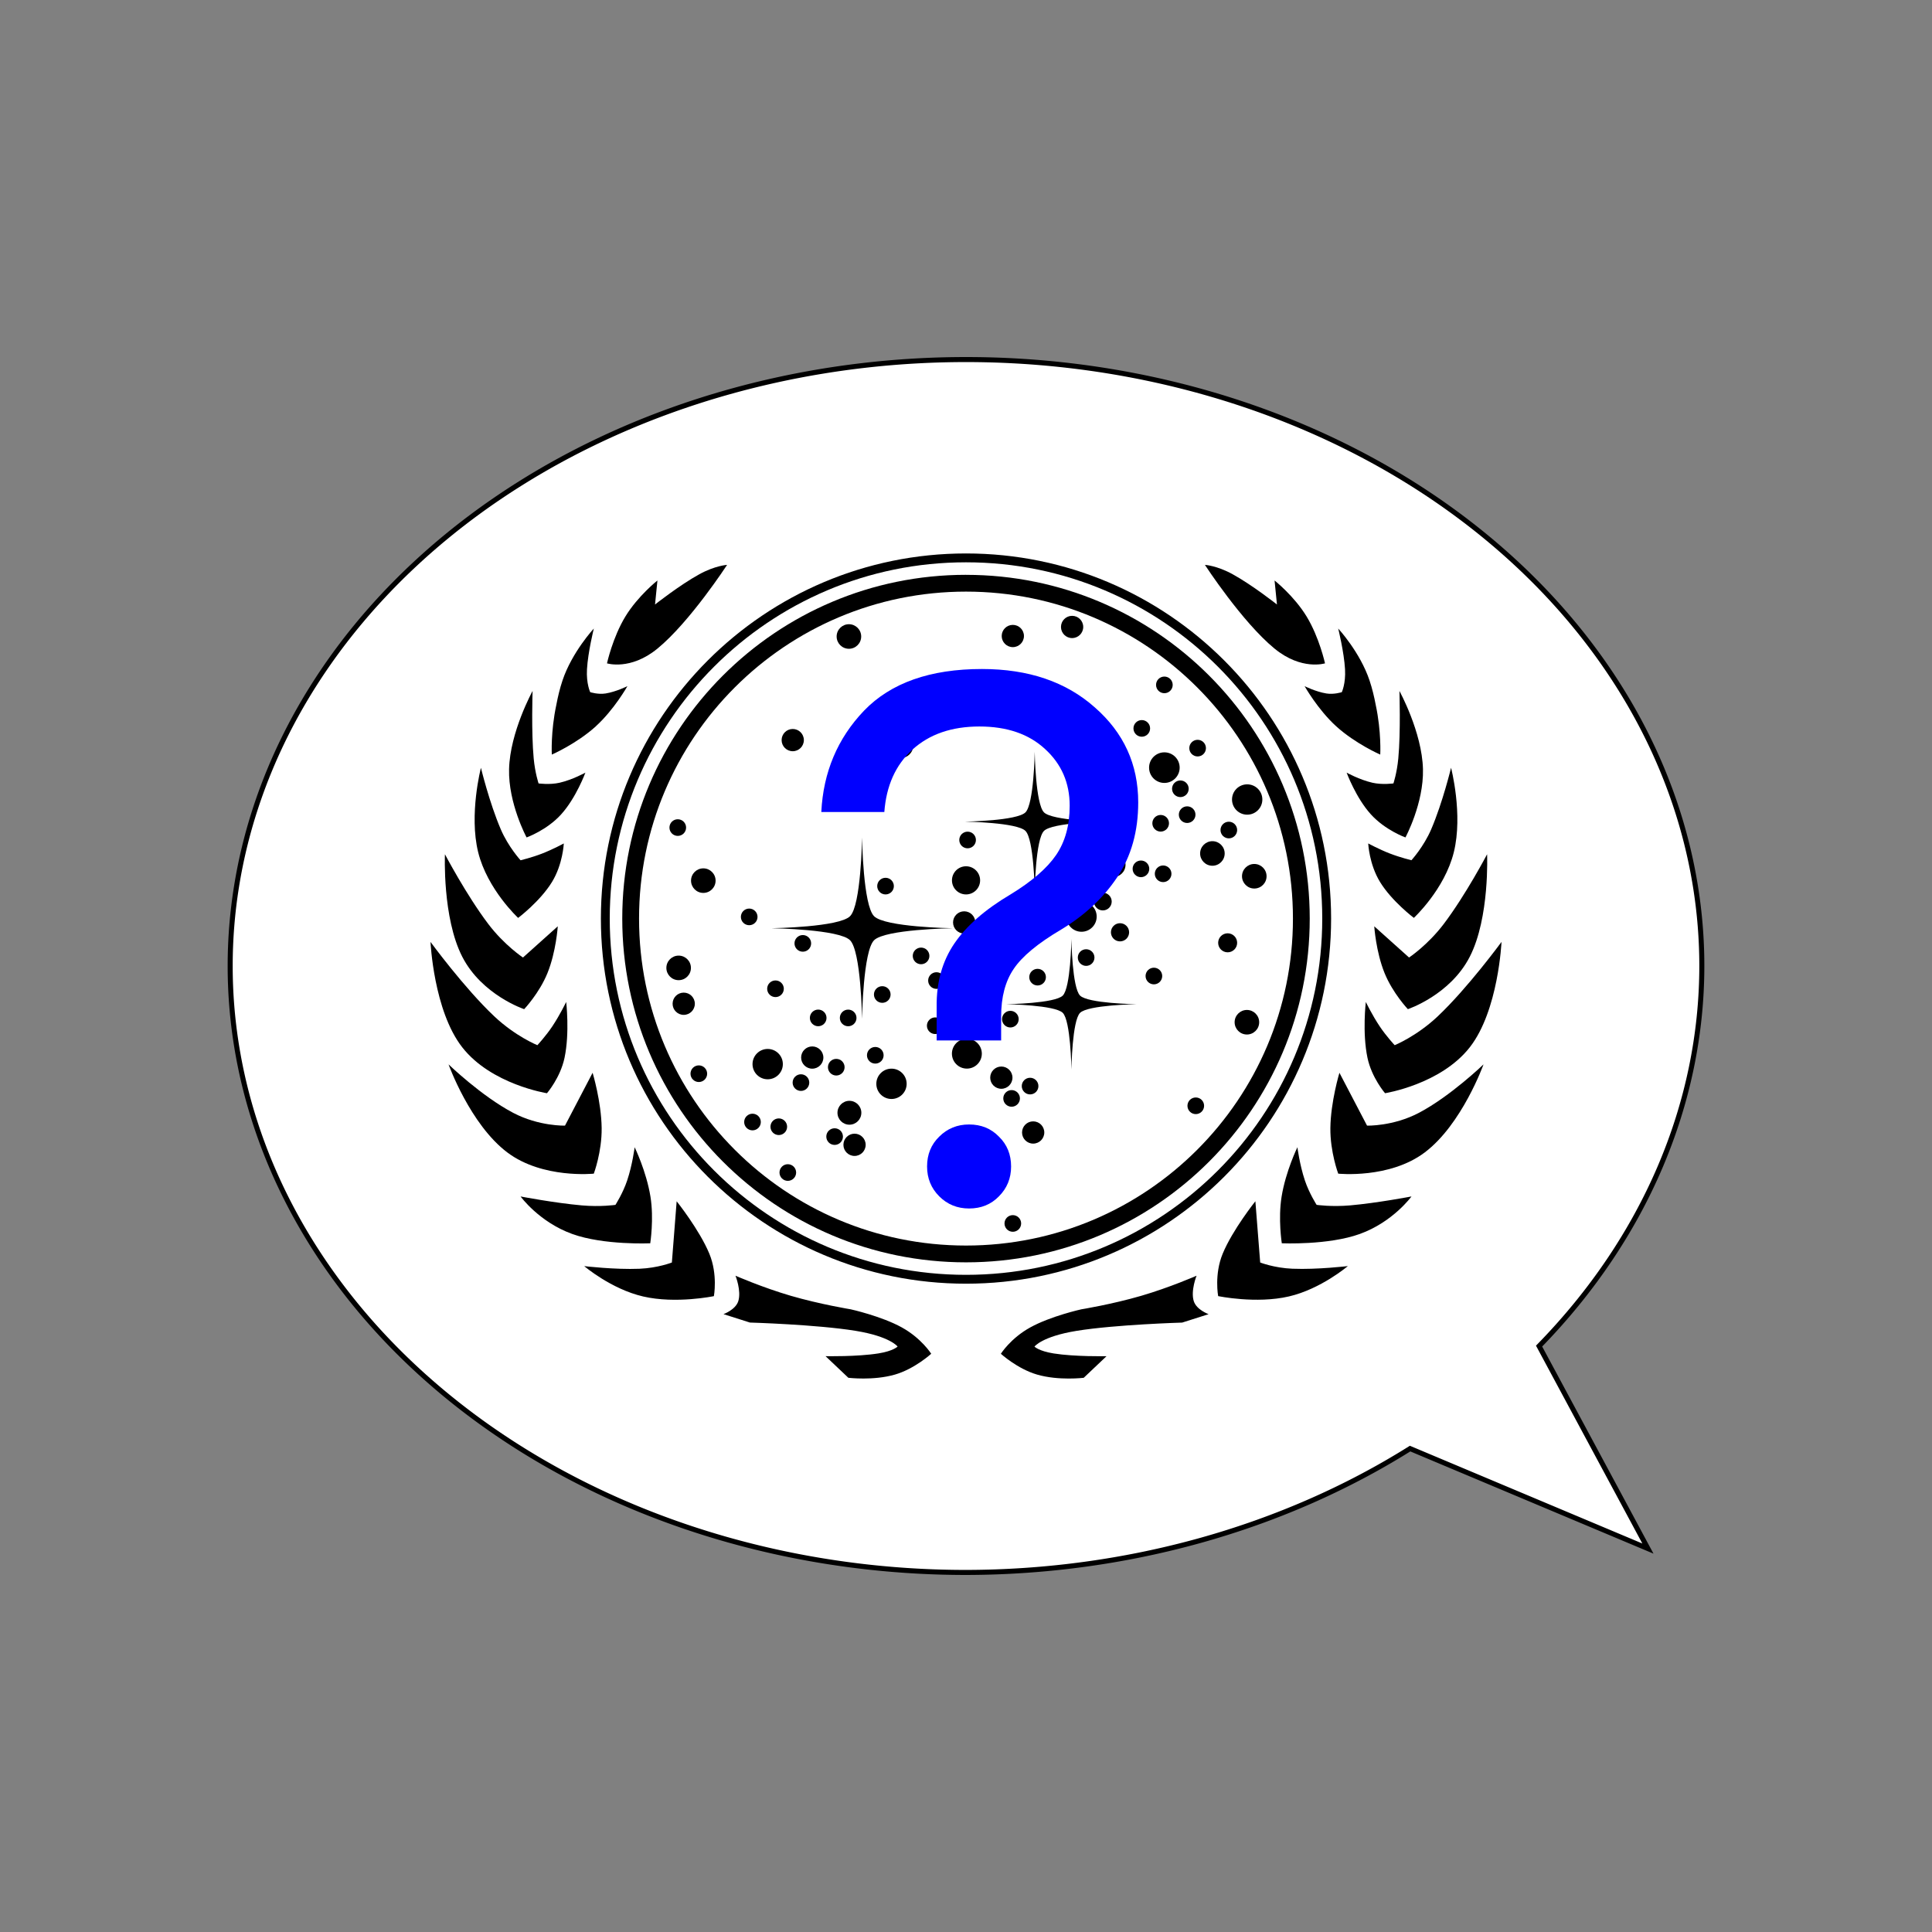 <?xml version="1.0" encoding="UTF-8" standalone="no"?>
<!-- Created with Inkscape (http://www.inkscape.org/) -->

<svg
   xmlns:dc="http://purl.org/dc/elements/1.1/"
   xmlns:cc="http://creativecommons.org/ns#"
   xmlns:rdf="http://www.w3.org/1999/02/22-rdf-syntax-ns#"
   xmlns:svg="http://www.w3.org/2000/svg"
   xmlns="http://www.w3.org/2000/svg"
   xmlns:sodipodi="http://sodipodi.sourceforge.net/DTD/sodipodi-0.dtd"
   xmlns:inkscape="http://www.inkscape.org/namespaces/inkscape"
   width="1024"
   height="1024"
   viewBox="0 0 270.933 270.933"
   version="1.1"
   id="svg8"
   inkscape:version="0.92.2 5c3e80d, 2017-08-06"
   sodipodi:docname="federation.svg"
   inkscape:export-filename="/Users/danix/src/HIja'/img/federation.png"
   inkscape:export-xdpi="96"
   inkscape:export-ydpi="96">
  <rect x="0" y="0" width="270.933" height="270.933" fill="#808080" stroke="none"/>
  <defs
     id="defs2">
    <clipPath
       id="Clip0">
      <path
         id="path1096"
         transform="translate(0, 0)"
         d="M0 0 L344 0 L344 185.547 L0 185.547 L0 0 Z" />
    </clipPath>
    <clipPath
       id="Clip1">
      <path
         id="path1099"
         transform="translate(103.862, 26.313)"
         d="M0 0 L141.915 0 L141.915 109.635 L0 109.635 L0 0 Z" />
    </clipPath>
    <clipPath
       id="Clip2">
      <path
         id="path1102"
         transform="translate(29.796, 152.123)"
         d="M0 0 L279.013 0 L279.013 13.17 L0 13.17 L0 0 Z" />
    </clipPath>
  </defs>
  <sodipodi:namedview
     id="base"
     pagecolor="#ffffff"
     bordercolor="#666666"
     borderopacity="1.0"
     inkscape:pageopacity="0.0"
     inkscape:pageshadow="2"
     inkscape:zoom="0.41602606"
     inkscape:cx="238.76822"
     inkscape:cy="484.57479"
     inkscape:document-units="mm"
     inkscape:current-layer="layer1"
     showgrid="false"
     units="px"
     inkscape:window-width="1366"
     inkscape:window-height="658"
     inkscape:window-x="18"
     inkscape:window-y="0"
     inkscape:window-maximized="0" />
  <g
     inkscape:label="Layer 1"
     inkscape:groupmode="layer"
     id="layer1"
     transform="translate(0,-26.067)">
    <path
       style="opacity:1;fill:#ffffff;stroke:#000000;stroke-width:0.706;stroke-miterlimit:4;stroke-dasharray:none"
       d="m 135.467,76.489 a 103.188,85.045 0 0 1 103.188,85.044 103.188,85.045 0 0 1 -22.823,53.302 L 231.094,243.23 197.744,229.209 A 103.188,85.045 0 0 1 135.467,246.578 103.188,85.045 0 0 1 32.279,161.533 103.188,85.045 0 0 1 135.467,76.489 Z"
       id="path3701"
       inkscape:connector-curvature="0" />
    <g
       aria-label=""
       style="font-style:normal;font-variant:normal;font-weight:normal;font-stretch:normal;font-size:10.583px;line-height:1.25;font-family:pIqaD;-inkscape-font-specification:pIqaD;letter-spacing:0px;word-spacing:0px;opacity:0.88;fill:#000000;fill-opacity:1;stroke:none;stroke-width:0.265"
       id="text4516" />
    <g
       id="g1850"
       transform="matrix(3,0,0,3,252.904,58.875)">
      <path
         id="path1109"
         d="m -39.146,15.934 c -8.874,0 -16.068,7.194 -16.068,16.069 0,8.875 7.194,16.069 16.068,16.069 8.874,0 16.068,-7.194 16.068,-16.069 -1.77e-4,-8.874 -7.194,-16.068 -16.068,-16.068 z m 0,31.353 c -8.441,0 -15.283,-6.843 -15.283,-15.284 0,-8.441 6.843,-15.284 15.283,-15.284 8.441,0 15.283,6.843 15.283,15.284 0,8.441 -6.843,15.284 -15.283,15.284 z"
         style="fill:#000000;fill-rule:nonzero;stroke:none;stroke-width:0.353"
         inkscape:connector-curvature="0" />
      <path
         id="path1111"
         d="m -39.146,48.863 c -9.311,0 -16.86,-7.549 -16.86,-16.861 0,-9.312 7.549,-16.86 16.86,-16.86 9.312,0 16.86,7.549 16.86,16.86 0,9.312 -7.548,16.861 -16.86,16.861 z"
         style="fill:none;stroke:#000000;stroke-width:0.414;stroke-linecap:butt;stroke-linejoin:miter;stroke-dasharray:none"
         inkscape:connector-curvature="0" />
      <path
         id="path1113"
         d="m -53.571,19.385 c 1.521,-1.248 3.257,-3.916 3.257,-3.916 0,0 -0.556,0.031 -1.297,0.438 -0.923,0.507 -2.071,1.414 -2.071,1.414 l 0.112,-1.122 c 0,0 -0.914,0.724 -1.498,1.683 -0.595,0.978 -0.86,2.19 -0.86,2.19 0,0 1.096,0.346 2.356,-0.687 z m -2.885,3.635 c 0.863,-0.781 1.483,-1.882 1.483,-1.882 0,0 -0.527,0.263 -1.018,0.342 -0.357,0.057 -0.721,-0.061 -0.721,-0.061 0,0 -0.19,-0.395 -0.151,-1.069 0.045,-0.802 0.32,-1.906 0.32,-1.906 0,0 -1.023,1.103 -1.465,2.43 -0.124,0.373 -0.217,0.76 -0.287,1.135 -0.271,1.262 -0.212,2.328 -0.212,2.328 0,0 1.149,-0.499 2.053,-1.317 z m -1.616,4.113 c 0.701,-0.772 1.135,-1.953 1.135,-1.953 0,0 -0.593,0.331 -1.204,0.472 -0.464,0.107 -0.985,0.033 -0.985,0.033 0,0 -0.163,-0.48 -0.228,-1.168 -0.116,-1.225 -0.052,-3.154 -0.052,-3.154 0,0 -1.056,1.919 -1.099,3.653 -0.04,1.6 0.819,3.194 0.819,3.194 0,0 0.941,-0.335 1.615,-1.077 z m -2.008,4.838 c 0,0 1.027,-0.774 1.581,-1.678 0.51,-0.833 0.552,-1.802 0.552,-1.802 0,0 -0.495,0.271 -1.022,0.476 -0.482,0.187 -0.999,0.31 -0.999,0.31 0,0 -0.573,-0.626 -0.925,-1.448 -0.535,-1.248 -0.927,-2.874 -0.927,-2.874 0,0 -0.567,2.178 -0.129,3.948 0.431,1.738 1.869,3.069 1.869,3.069 z m 0.281,4.266 c 0,0 0.708,-0.746 1.089,-1.687 0.404,-0.995 0.482,-2.186 0.482,-2.186 l -1.627,1.459 c 0,0 -0.874,-0.579 -1.626,-1.573 -1.028,-1.361 -2.022,-3.254 -2.022,-3.254 0,0 -0.125,2.962 0.808,4.787 0.919,1.796 2.896,2.454 2.896,2.454 z m 1.066,3.929 c 0,0 0.625,-0.724 0.821,-1.656 0.247,-1.173 0.077,-2.61 0.077,-2.61 0,0 -0.285,0.595 -0.648,1.14 -0.306,0.459 -0.699,0.881 -0.699,0.881 0,0 -1.021,-0.411 -2.017,-1.351 -1.402,-1.323 -2.978,-3.476 -2.978,-3.476 0,0 0.145,3.212 1.481,4.923 1.358,1.741 3.963,2.15 3.963,2.15 z m 2.189,3.76 c 0,0 0.38,-1.012 0.367,-2.133 -0.015,-1.232 -0.423,-2.582 -0.423,-2.582 l -1.291,2.47 c 0,0 -1.213,0.039 -2.423,-0.598 -1.483,-0.78 -3.02,-2.265 -3.02,-2.265 0,0 1.006,2.807 2.749,4.118 1.65,1.241 4.042,0.99 4.042,0.99 z m 2.638,3.256 c 0,0 0.179,-1.141 0.01,-2.181 -0.194,-1.194 -0.739,-2.309 -0.739,-2.309 0,0 -0.103,0.816 -0.348,1.549 -0.2,0.6 -0.55,1.145 -0.55,1.145 0,0 -0.692,0.102 -1.574,0.024 -1.265,-0.112 -2.86,-0.417 -2.86,-0.417 0,0 0.862,1.192 2.414,1.753 1.477,0.533 3.648,0.436 3.648,0.436 z m 1.235,-1.965 -0.224,2.863 c 0,0 -0.65,0.256 -1.517,0.292 -1.143,0.047 -2.58,-0.123 -2.58,-0.123 0,0 1.257,1.073 2.755,1.419 1.532,0.355 3.306,-0.016 3.306,-0.016 0,0 0.189,-1.012 -0.211,-1.98 -0.465,-1.125 -1.529,-2.454 -1.529,-2.454 z m 10.525,5.897 c -0.959,-0.529 -2.387,-0.846 -2.387,-0.846 0,0 -1.438,-0.235 -2.802,-0.632 -1.329,-0.388 -2.586,-0.939 -2.586,-0.939 0,0 0.282,0.703 0.131,1.188 -0.127,0.405 -0.692,0.608 -0.692,0.608 l 1.235,0.393 c 0,0 3.117,0.091 4.94,0.387 1.617,0.263 1.964,0.735 1.964,0.735 0,0 -0.197,0.208 -0.892,0.32 -0.992,0.16 -2.476,0.13 -2.476,0.13 l 1.066,1.01 c 0,0 1.169,0.143 2.178,-0.15 0.923,-0.267 1.695,-0.973 1.695,-0.973 0,0 -0.453,-0.722 -1.374,-1.231 z M -24.72,19.385 c 1.26,1.033 2.356,0.687 2.356,0.687 0,0 -0.265,-1.212 -0.86,-2.19 -0.583,-0.959 -1.498,-1.683 -1.498,-1.683 l 0.112,1.122 c 0,0 -1.148,-0.907 -2.071,-1.414 -0.741,-0.408 -1.297,-0.438 -1.297,-0.438 0,0 1.735,2.668 3.257,3.916 z m 2.885,3.635 c 0.904,0.817 2.053,1.317 2.053,1.317 0,0 0.059,-1.064 -0.212,-2.326 -0.07,-0.376 -0.164,-0.764 -0.288,-1.137 -0.443,-1.327 -1.465,-2.43 -1.465,-2.43 0,0 0.274,1.104 0.319,1.906 0.038,0.674 -0.151,1.069 -0.151,1.069 0,0 -0.365,0.119 -0.721,0.061 -0.491,-0.079 -1.018,-0.342 -1.018,-0.342 0,0 0.62,1.1 1.483,1.882 z m 0.481,2.159 c 0,0 0.434,1.181 1.135,1.953 0.674,0.743 1.615,1.078 1.615,1.078 0,0 0.859,-1.594 0.819,-3.194 -0.044,-1.734 -1.1,-3.653 -1.1,-3.653 0,0 0.063,1.929 -0.053,3.154 -0.065,0.687 -0.228,1.168 -0.228,1.168 0,0 -0.521,0.074 -0.985,-0.033 -0.61,-0.141 -1.204,-0.472 -1.204,-0.472 z m 2.032,3.787 c -0.526,-0.205 -1.022,-0.476 -1.022,-0.476 0,0 0.042,0.969 0.552,1.802 0.554,0.904 1.581,1.678 1.581,1.678 0,0 1.438,-1.33 1.868,-3.069 0.439,-1.77 -0.129,-3.948 -0.129,-3.948 0,0 -0.392,1.627 -0.927,2.874 -0.352,0.822 -0.925,1.448 -0.925,1.448 0,0 -0.516,-0.123 -0.998,-0.31 z m 0.887,4.857 -1.627,-1.459 c 0,0 0.078,1.192 0.482,2.186 0.381,0.94 1.089,1.687 1.089,1.687 0,0 1.978,-0.658 2.896,-2.454 0.933,-1.825 0.808,-4.787 0.808,-4.787 0,0 -0.994,1.893 -2.023,3.254 -0.751,0.993 -1.625,1.573 -1.625,1.573 z m 1.344,2.747 c -0.997,0.94 -2.017,1.351 -2.017,1.351 0,0 -0.394,-0.422 -0.7,-0.881 -0.363,-0.544 -0.648,-1.14 -0.648,-1.14 0,0 -0.17,1.437 0.077,2.61 0.196,0.932 0.821,1.656 0.821,1.656 0,0 2.605,-0.409 3.964,-2.15 1.336,-1.711 1.481,-4.923 1.481,-4.923 0,0 -1.576,2.153 -2.978,3.476 z m -3.308,5.111 -1.291,-2.47 c 0,0 -0.408,1.35 -0.423,2.582 -0.013,1.12 0.367,2.133 0.367,2.133 0,0 2.392,0.251 4.042,-0.99 1.743,-1.311 2.75,-4.118 2.75,-4.118 0,0 -1.538,1.485 -3.02,2.265 -1.212,0.637 -2.424,0.598 -2.424,0.598 z m -2.357,3.704 c 0,0 -0.35,-0.545 -0.55,-1.145 -0.245,-0.734 -0.348,-1.549 -0.348,-1.549 0,0 -0.545,1.115 -0.739,2.309 -0.169,1.04 0.009,2.181 0.009,2.181 0,0 2.171,0.097 3.648,-0.436 1.552,-0.56 2.414,-1.753 2.414,-1.753 0,0 -1.596,0.305 -2.861,0.417 -0.881,0.078 -1.573,-0.024 -1.573,-0.024 z m -1.121,2.986 c -0.867,-0.036 -1.517,-0.292 -1.517,-0.292 l -0.225,-2.863 c 0,0 -1.064,1.329 -1.529,2.454 -0.4,0.968 -0.211,1.98 -0.211,1.98 0,0 1.774,0.371 3.306,0.016 1.498,-0.347 2.756,-1.419 2.756,-1.419 0,0 -1.436,0.17 -2.579,0.123 z m -4.622,1.514 c -0.152,-0.486 0.131,-1.188 0.131,-1.188 0,0 -1.257,0.551 -2.586,0.939 -1.364,0.398 -2.802,0.632 -2.802,0.632 0,0 -1.428,0.316 -2.386,0.846 -0.921,0.508 -1.374,1.232 -1.374,1.232 0,0 0.772,0.705 1.695,0.973 1.009,0.293 2.178,0.15 2.178,0.15 l 1.066,-1.01 c 0,0 -1.484,0.03 -2.476,-0.129 -0.695,-0.112 -0.892,-0.32 -0.892,-0.32 0,0 0.347,-0.472 1.964,-0.735 1.823,-0.296 4.94,-0.387 4.94,-0.387 l 1.235,-0.393 c 0,-3.88e-4 -0.565,-0.203 -0.692,-0.608 z"
         style="fill:#000000;fill-rule:nonzero;stroke:none;stroke-width:0.353"
         inkscape:connector-curvature="0" />
      <path
         id="path1115"
         d="m -39.769,32.454 c 6e-4,0 7.76e-4,0 7.76e-4,0 h -0.001 c -0.068,-0.001 -3.163,-0.051 -3.674,-0.562 -0.511,-0.511 -0.56,-3.606 -0.561,-3.674 v -0.001 c 0,0 0,1.93e-4 0,7.71e-4 0,-5.78e-4 0,-7.71e-4 0,-7.71e-4 v 0.001 c -0.001,0.068 -0.05,3.163 -0.562,3.674 -0.508,0.509 -3.574,0.56 -3.673,0.562 h -0.003 c 0,0 5.78e-4,0 0.001,0 -7.71e-4,0 -0.001,0 -0.001,0 h 0.003 c 0.099,0.001 3.164,0.053 3.673,0.561 0.511,0.511 0.56,3.606 0.562,3.674 v 0.001 c 0,0 0,-1.76e-4 0,-7.76e-4 0,3.88e-4 0,7.76e-4 0,7.76e-4 v -0.001 c 0.001,-0.068 0.05,-3.163 0.562,-3.674 0.511,-0.511 3.606,-0.56 3.674,-0.561 h 0.001 c -1.76e-4,0 -3.88e-4,0 -7.76e-4,0 z"
         style="fill:#000000;fill-rule:nonzero;stroke:none;stroke-width:0.353"
         inkscape:connector-curvature="0" />
      <path
         id="path1117"
         d="m -32.666,27.471 c 3.88e-4,0 5.65e-4,0 5.65e-4,0 h -0.001 c -0.052,-7.72e-4 -2.44,-0.039 -2.834,-0.433 -0.394,-0.394 -0.432,-2.782 -0.433,-2.834 v -7.71e-4 c 0,0 0,0 0,3.86e-4 0,-1.93e-4 0,-3.86e-4 0,-3.86e-4 v 7.71e-4 c -7.7e-4,0.052 -0.039,2.44 -0.433,2.834 -0.392,0.392 -2.757,0.432 -2.833,0.433 h -0.002 c 0,0 5.78e-4,0 0.001,0 -7.71e-4,0 -0.001,0 -0.001,0 h 0.002 c 0.077,0.001 2.441,0.041 2.833,0.433 0.394,0.394 0.432,2.782 0.433,2.834 v 0.001 c 0,0 0,-2.12e-4 0,-6e-4 0,3.88e-4 0,6e-4 0,6e-4 v -0.001 c 9.63e-4,-0.052 0.039,-2.44 0.433,-2.834 0.394,-0.394 2.781,-0.432 2.834,-0.433 h 0.001 c -1.77e-4,0 -3.88e-4,0 -5.65e-4,0 z"
         style="fill:#000000;fill-rule:nonzero;stroke:none;stroke-width:0.353"
         inkscape:connector-curvature="0" />
      <path
         id="path1119"
         d="m -31.169,36.006 c 2.12e-4,0 6e-4,0 6e-4,0 h -0.001 c -0.049,-7.72e-4 -2.277,-0.036 -2.645,-0.404 -0.368,-0.368 -0.404,-2.597 -0.404,-2.646 v -9.64e-4 c 0,0 0,1.93e-4 0,5.78e-4 0,-1.92e-4 0,-5.78e-4 0,-5.78e-4 v 9.64e-4 c -9.63e-4,0.049 -0.036,2.277 -0.404,2.646 -0.366,0.366 -2.573,0.403 -2.644,0.404 h -0.002 c 0,0 3.86e-4,0 9.64e-4,0 -5.78e-4,0 -9.64e-4,0 -9.64e-4,0 h 0.002 c 0.071,0.001 2.278,0.038 2.644,0.404 0.368,0.368 0.404,2.597 0.404,2.646 v 0.001 c 0,0 0,0 0,-3.88e-4 0,2.12e-4 0,3.88e-4 0,3.88e-4 v -0.001 c 9.63e-4,-0.049 0.036,-2.277 0.404,-2.646 0.368,-0.368 2.597,-0.404 2.645,-0.404 h 0.001 c 0,0 -3.88e-4,0 -6e-4,0 z"
         style="fill:#000000;fill-rule:nonzero;stroke:none;stroke-width:0.353"
         inkscape:connector-curvature="0" />
      <path
         id="path1121"
         d="m -33.037,31.91 c 0,0.391 -0.317,0.709 -0.709,0.709 -0.391,0 -0.709,-0.317 -0.709,-0.709 0,-0.391 0.317,-0.709 0.709,-0.709 0.391,0 0.709,0.317 0.709,0.709 z"
         style="fill:#000000;fill-rule:evenodd;stroke:none;stroke-width:0.353"
         inkscape:connector-curvature="0" />
      <path
         id="path1123"
         d="m -37.256,34.631 c 0,0.391 -0.317,0.709 -0.709,0.709 -0.391,0 -0.709,-0.317 -0.709,-0.709 0,-0.391 0.317,-0.709 0.709,-0.709 0.391,0 0.709,0.317 0.709,0.709 z"
         style="fill:#000000;fill-rule:evenodd;stroke:none;stroke-width:0.353"
         inkscape:connector-curvature="0" />
      <path
         id="path1125"
         d="m -41.92,39.727 c 0,0.391 -0.317,0.709 -0.709,0.709 -0.391,0 -0.709,-0.317 -0.709,-0.709 0,-0.391 0.317,-0.709 0.709,-0.709 0.391,0 0.709,0.317 0.709,0.709 z"
         style="fill:#000000;fill-rule:evenodd;stroke:none;stroke-width:0.353"
         inkscape:connector-curvature="0" />
      <path
         id="path1127"
         d="m -38.486,30.216 c 0,0.364 -0.295,0.658 -0.658,0.658 -0.364,0 -0.658,-0.295 -0.658,-0.658 0,-0.364 0.295,-0.658 0.658,-0.658 0.364,0 0.658,0.295 0.658,0.658 z"
         style="fill:#000000;fill-rule:evenodd;stroke:none;stroke-width:0.353"
         inkscape:connector-curvature="0" />
      <path
         id="path1129"
         d="m -38.406,38.317 c 0,0.386 -0.313,0.699 -0.699,0.699 -0.386,0 -0.699,-0.313 -0.699,-0.699 0,-0.386 0.313,-0.699 0.699,-0.699 0.386,0 0.699,0.313 0.699,0.699 z"
         style="fill:#000000;fill-rule:evenodd;stroke:none;stroke-width:0.353"
         inkscape:connector-curvature="0" />
      <path
         id="path1131"
         d="m -47.707,38.806 c 0,0.391 -0.317,0.709 -0.709,0.709 -0.391,0 -0.709,-0.317 -0.709,-0.709 0,-0.391 0.317,-0.709 0.709,-0.709 0.391,0 0.709,0.317 0.709,0.709 z"
         style="fill:#000000;fill-rule:evenodd;stroke:none;stroke-width:0.353"
         inkscape:connector-curvature="0" />
      <path
         id="path1133"
         d="m -25.293,26.437 c 0,0.391 -0.317,0.709 -0.709,0.709 -0.391,0 -0.709,-0.317 -0.709,-0.709 0,-0.391 0.317,-0.709 0.709,-0.709 0.391,0 0.709,0.317 0.709,0.709 z"
         style="fill:#000000;fill-rule:evenodd;stroke:none;stroke-width:0.353"
         inkscape:connector-curvature="0" />
      <path
         id="path1135"
         d="m -29.158,24.947 c 0,0.395 -0.32,0.715 -0.715,0.715 -0.395,0 -0.715,-0.32 -0.715,-0.715 0,-0.395 0.32,-0.715 0.715,-0.715 0.395,0 0.715,0.32 0.715,0.715 z"
         style="fill:#000000;fill-rule:evenodd;stroke:none;stroke-width:0.353"
         inkscape:connector-curvature="0" />
      <path
         id="path1137"
         d="m -38.711,32.183 c 0,0.287 -0.233,0.52 -0.52,0.52 -0.287,0 -0.52,-0.233 -0.52,-0.52 0,-0.287 0.233,-0.52 0.52,-0.52 0.287,0 0.52,0.233 0.52,0.52 z"
         style="fill:#000000;fill-rule:evenodd;stroke:none;stroke-width:0.353"
         inkscape:connector-curvature="0" />
      <path
         id="path1139"
         d="m -45.813,38.499 c 0,0.287 -0.233,0.52 -0.52,0.52 -0.287,0 -0.52,-0.233 -0.52,-0.52 0,-0.287 0.233,-0.52 0.52,-0.52 0.287,0 0.52,0.233 0.52,0.52 z"
         style="fill:#000000;fill-rule:evenodd;stroke:none;stroke-width:0.353"
         inkscape:connector-curvature="0" />
      <path
         id="path1141"
         d="m -51.821,35.984 c 0,0.287 -0.233,0.52 -0.52,0.52 -0.287,0 -0.52,-0.233 -0.52,-0.52 0,-0.287 0.233,-0.52 0.52,-0.52 0.287,0 0.52,0.233 0.52,0.52 z"
         style="fill:#000000;fill-rule:evenodd;stroke:none;stroke-width:0.353"
         inkscape:connector-curvature="0" />
      <path
         id="path1143"
         d="m -36.437,18.794 c 0,0.287 -0.233,0.52 -0.52,0.52 -0.287,0 -0.52,-0.233 -0.52,-0.52 0,-0.287 0.233,-0.52 0.52,-0.52 0.287,0 0.52,0.233 0.52,0.52 z"
         style="fill:#000000;fill-rule:evenodd;stroke:none;stroke-width:0.353"
         inkscape:connector-curvature="0" />
      <path
         id="path1145"
         d="m -33.666,18.371 c 0,0.287 -0.233,0.52 -0.52,0.52 -0.287,0 -0.52,-0.233 -0.52,-0.52 0,-0.287 0.233,-0.52 0.52,-0.52 0.287,0 0.52,0.233 0.52,0.52 z"
         style="fill:#000000;fill-rule:evenodd;stroke:none;stroke-width:0.353"
         inkscape:connector-curvature="0" />
      <path
         id="path1147"
         d="m -50.851,30.229 c 0,0.317 -0.257,0.574 -0.574,0.574 -0.317,0 -0.574,-0.257 -0.574,-0.574 0,-0.317 0.257,-0.574 0.574,-0.574 0.317,0 0.574,0.257 0.574,0.574 z"
         style="fill:#000000;fill-rule:evenodd;stroke:none;stroke-width:0.353"
         inkscape:connector-curvature="0" />
      <path
         id="path1149"
         d="m -52.004,34.308 c 0,0.317 -0.257,0.574 -0.574,0.574 -0.317,0 -0.574,-0.257 -0.574,-0.574 0,-0.317 0.257,-0.574 0.574,-0.574 0.317,0 0.574,0.257 0.574,0.574 z"
         style="fill:#000000;fill-rule:evenodd;stroke:none;stroke-width:0.353"
         inkscape:connector-curvature="0" />
      <path
         id="path1151"
         d="m -41.616,23.92 c 0,0.317 -0.257,0.574 -0.574,0.574 -0.317,0 -0.574,-0.257 -0.574,-0.574 0,-0.317 0.257,-0.574 0.574,-0.574 0.317,0 0.574,0.257 0.574,0.574 z"
         style="fill:#000000;fill-rule:evenodd;stroke:none;stroke-width:0.353"
         inkscape:connector-curvature="0" />
      <path
         id="path1153"
         d="m -44.284,24.089 c 0,0.215 -0.174,0.389 -0.389,0.389 -0.215,0 -0.389,-0.174 -0.389,-0.389 0,-0.215 0.174,-0.389 0.389,-0.389 0.215,0 0.389,0.174 0.389,0.389 z"
         style="fill:#000000;fill-rule:evenodd;stroke:none;stroke-width:0.353"
         inkscape:connector-curvature="0" />
      <path
         id="path1155"
         d="m -39.681,21.841 c 0,0.215 -0.174,0.389 -0.389,0.389 -0.215,0 -0.389,-0.174 -0.389,-0.389 0,-0.215 0.174,-0.389 0.389,-0.389 0.215,0 0.389,0.174 0.389,0.389 z"
         style="fill:#000000;fill-rule:evenodd;stroke:none;stroke-width:0.353"
         inkscape:connector-curvature="0" />
      <path
         id="path1157"
         d="m -38.682,28.329 c 0,0.215 -0.174,0.389 -0.389,0.389 -0.215,0 -0.389,-0.174 -0.389,-0.389 0,-0.215 0.174,-0.389 0.389,-0.389 0.215,0 0.389,0.174 0.389,0.389 z"
         style="fill:#000000;fill-rule:evenodd;stroke:none;stroke-width:0.353"
         inkscape:connector-curvature="0" />
      <path
         id="path1159"
         d="m -42.518,30.485 c 0,0.215 -0.174,0.389 -0.389,0.389 -0.215,0 -0.389,-0.174 -0.389,-0.389 0,-0.215 0.174,-0.389 0.389,-0.389 0.215,0 0.389,0.174 0.389,0.389 z"
         style="fill:#000000;fill-rule:evenodd;stroke:none;stroke-width:0.353"
         inkscape:connector-curvature="0" />
      <path
         id="path1161"
         d="m -40.857,33.748 c 0,0.215 -0.174,0.389 -0.389,0.389 -0.215,0 -0.389,-0.174 -0.389,-0.389 0,-0.215 0.174,-0.389 0.389,-0.389 0.215,0 0.389,0.174 0.389,0.389 z"
         style="fill:#000000;fill-rule:evenodd;stroke:none;stroke-width:0.353"
         inkscape:connector-curvature="0" />
      <path
         id="path1163"
         d="m -40.195,37.011 c 0,0.215 -0.174,0.389 -0.389,0.389 -0.215,0 -0.389,-0.174 -0.389,-0.389 0,-0.215 0.174,-0.389 0.389,-0.389 0.215,0 0.389,0.174 0.389,0.389 z"
         style="fill:#000000;fill-rule:evenodd;stroke:none;stroke-width:0.353"
         inkscape:connector-curvature="0" />
      <path
         id="path1165"
         d="m -40.137,34.9 c 0,0.215 -0.174,0.389 -0.389,0.389 -0.215,0 -0.389,-0.174 -0.389,-0.389 0,-0.215 0.174,-0.389 0.389,-0.389 0.215,0 0.389,0.174 0.389,0.389 z"
         style="fill:#000000;fill-rule:evenodd;stroke:none;stroke-width:0.353"
         inkscape:connector-curvature="0" />
      <path
         id="path1167"
         d="m -38.717,35.36 c 0,0.215 -0.174,0.389 -0.389,0.389 -0.215,0 -0.389,-0.174 -0.389,-0.389 0,-0.215 0.174,-0.389 0.389,-0.389 0.215,0 0.389,0.174 0.389,0.389 z"
         style="fill:#000000;fill-rule:evenodd;stroke:none;stroke-width:0.353"
         inkscape:connector-curvature="0" />
      <path
         id="path1169"
         d="m -33.141,33.825 c 0,0.215 -0.174,0.389 -0.389,0.389 -0.215,0 -0.389,-0.174 -0.389,-0.389 0,-0.215 0.174,-0.389 0.389,-0.389 0.215,0 0.389,0.174 0.389,0.389 z"
         style="fill:#000000;fill-rule:evenodd;stroke:none;stroke-width:0.353"
         inkscape:connector-curvature="0" />
      <path
         id="path1171"
         d="m -35.411,34.741 c 0,0.215 -0.174,0.389 -0.389,0.389 -0.215,0 -0.389,-0.174 -0.389,-0.389 0,-0.215 0.174,-0.389 0.389,-0.389 0.215,0 0.389,0.174 0.389,0.389 z"
         style="fill:#000000;fill-rule:nonzero;stroke:none;stroke-width:0.353"
         inkscape:connector-curvature="0" />
      <path
         id="path1173"
         d="m -30.579,29.678 c 0,0.215 -0.174,0.389 -0.389,0.389 -0.215,0 -0.389,-0.174 -0.389,-0.389 0,-0.215 0.174,-0.389 0.389,-0.389 0.215,0 0.389,0.174 0.389,0.389 z"
         style="fill:#000000;fill-rule:evenodd;stroke:none;stroke-width:0.353"
         inkscape:connector-curvature="0" />
      <path
         id="path1175"
         d="m -38.564,33.537 c 0,0.215 -0.174,0.389 -0.389,0.389 -0.215,0 -0.389,-0.174 -0.389,-0.389 0,-0.215 0.174,-0.389 0.389,-0.389 0.215,0 0.389,0.174 0.389,0.389 z"
         style="fill:#000000;fill-rule:evenodd;stroke:none;stroke-width:0.353"
         inkscape:connector-curvature="0" />
      <path
         id="path1177"
         d="m -36.683,36.704 c 0,0.215 -0.174,0.389 -0.389,0.389 -0.215,0 -0.389,-0.174 -0.389,-0.389 0,-0.215 0.174,-0.389 0.389,-0.389 0.215,0 0.389,0.174 0.389,0.389 z"
         style="fill:#000000;fill-rule:evenodd;stroke:none;stroke-width:0.353"
         inkscape:connector-curvature="0" />
      <path
         id="path1179"
         d="m -29.542,29.909 c 0,0.215 -0.174,0.389 -0.389,0.389 -0.215,0 -0.389,-0.174 -0.389,-0.389 0,-0.215 0.174,-0.389 0.389,-0.389 0.215,0 0.389,0.174 0.389,0.389 z"
         style="fill:#000000;fill-rule:evenodd;stroke:none;stroke-width:0.353"
         inkscape:connector-curvature="0" />
      <path
         id="path1181"
         d="m -26.471,27.864 c 0,0.215 -0.174,0.389 -0.389,0.389 -0.215,0 -0.389,-0.174 -0.389,-0.389 0,-0.215 0.174,-0.389 0.389,-0.389 0.215,0 0.389,0.174 0.389,0.389 z"
         style="fill:#000000;fill-rule:evenodd;stroke:none;stroke-width:0.353"
         inkscape:connector-curvature="0" />
      <path
         id="path1183"
         d="m -26.471,33.136 c 0,0.245 -0.199,0.444 -0.444,0.444 -0.245,0 -0.444,-0.199 -0.444,-0.444 0,-0.245 0.199,-0.445 0.444,-0.445 0.245,3.86e-4 0.444,0.199 0.444,0.445 z"
         style="fill:#000000;fill-rule:nonzero;stroke:none;stroke-width:0.353"
         inkscape:connector-curvature="0" />
      <path
         id="path1185"
         d="m -31.193,26.645 c 0,0.215 -0.174,0.389 -0.389,0.389 -0.215,0 -0.389,-0.174 -0.389,-0.389 0,-0.215 0.174,-0.389 0.389,-0.389 0.215,0 0.389,0.174 0.389,0.389 z"
         style="fill:#000000;fill-rule:evenodd;stroke:none;stroke-width:0.353"
         inkscape:connector-curvature="0" />
      <path
         id="path1187"
         d="m -28.736,25.935 c 0,0.215 -0.174,0.389 -0.389,0.389 -0.215,0 -0.389,-0.174 -0.389,-0.389 0,-0.215 0.174,-0.389 0.389,-0.389 0.215,0 0.389,0.174 0.389,0.389 z"
         style="fill:#000000;fill-rule:evenodd;stroke:none;stroke-width:0.353"
         inkscape:connector-curvature="0" />
      <path
         id="path1189"
         d="m -28.419,27.145 c 0,0.215 -0.174,0.389 -0.389,0.389 -0.215,0 -0.389,-0.174 -0.389,-0.389 0,-0.215 0.174,-0.389 0.389,-0.389 0.215,0 0.389,0.174 0.389,0.389 z"
         style="fill:#000000;fill-rule:evenodd;stroke:none;stroke-width:0.353"
         inkscape:connector-curvature="0" />
      <path
         id="path1191"
         d="m -30.54,23.113 c 0,0.215 -0.174,0.389 -0.389,0.389 -0.215,0 -0.389,-0.174 -0.389,-0.389 0,-0.215 0.174,-0.389 0.389,-0.389 0.215,0 0.389,0.174 0.389,0.389 z"
         style="fill:#000000;fill-rule:evenodd;stroke:none;stroke-width:0.353"
         inkscape:connector-curvature="0" />
      <path
         id="path1193"
         d="m -27.93,24.035 c 0,0.215 -0.174,0.389 -0.389,0.389 -0.215,0 -0.389,-0.174 -0.389,-0.389 0,-0.215 0.174,-0.389 0.389,-0.389 0.215,0 0.389,0.174 0.389,0.389 z"
         style="fill:#000000;fill-rule:evenodd;stroke:none;stroke-width:0.353"
         inkscape:connector-curvature="0" />
      <path
         id="path1195"
         d="m -29.484,21.079 c 0,0.215 -0.174,0.389 -0.389,0.389 -0.215,0 -0.389,-0.174 -0.389,-0.389 0,-0.215 0.174,-0.389 0.389,-0.389 0.215,0 0.389,0.174 0.389,0.389 z"
         style="fill:#000000;fill-rule:evenodd;stroke:none;stroke-width:0.353"
         inkscape:connector-curvature="0" />
      <path
         id="path1197"
         d="m -42.671,35.552 c 0,0.215 -0.174,0.389 -0.389,0.389 -0.215,0 -0.389,-0.174 -0.389,-0.389 0,-0.215 0.174,-0.389 0.389,-0.389 0.215,0 0.389,0.174 0.389,0.389 z"
         style="fill:#000000;fill-rule:evenodd;stroke:none;stroke-width:0.353"
         inkscape:connector-curvature="0" />
      <path
         id="path1199"
         d="m -42.997,38.393 c 0,0.215 -0.174,0.389 -0.389,0.389 -0.215,0 -0.389,-0.174 -0.389,-0.389 0,-0.215 0.174,-0.389 0.389,-0.389 0.215,0 0.389,0.174 0.389,0.389 z"
         style="fill:#000000;fill-rule:evenodd;stroke:none;stroke-width:0.353"
         inkscape:connector-curvature="0" />
      <path
         id="path1201"
         d="m -44.821,38.95 c 0,0.215 -0.174,0.389 -0.389,0.389 -0.215,0 -0.389,-0.174 -0.389,-0.389 0,-0.215 0.174,-0.389 0.389,-0.389 0.215,0 0.389,0.174 0.389,0.389 z"
         style="fill:#000000;fill-rule:evenodd;stroke:none;stroke-width:0.353"
         inkscape:connector-curvature="0" />
      <path
         id="path1203"
         d="m -45.666,36.646 c 0,0.215 -0.174,0.389 -0.389,0.389 -0.215,0 -0.389,-0.174 -0.389,-0.389 0,-0.215 0.174,-0.389 0.389,-0.389 0.215,0 0.389,0.174 0.389,0.389 z"
         style="fill:#000000;fill-rule:evenodd;stroke:none;stroke-width:0.353"
         inkscape:connector-curvature="0" />
      <path
         id="path1205"
         d="m -44.265,36.647 c 0,0.215 -0.174,0.389 -0.389,0.389 -0.215,0 -0.389,-0.174 -0.389,-0.389 0,-0.215 0.174,-0.389 0.389,-0.389 0.215,0 0.389,0.174 0.389,0.389 z"
         style="fill:#000000;fill-rule:evenodd;stroke:none;stroke-width:0.353"
         inkscape:connector-curvature="0" />
      <path
         id="path1207"
         d="m -47.662,35.284 c 0,0.215 -0.174,0.389 -0.389,0.389 -0.215,0 -0.389,-0.174 -0.389,-0.389 0,-0.215 0.174,-0.389 0.389,-0.389 0.215,0 0.389,0.174 0.389,0.389 z"
         style="fill:#000000;fill-rule:evenodd;stroke:none;stroke-width:0.353"
         inkscape:connector-curvature="0" />
      <path
         id="path1209"
         d="m -46.385,33.162 c 0,0.215 -0.174,0.389 -0.389,0.389 -0.215,0 -0.389,-0.174 -0.389,-0.389 0,-0.215 0.174,-0.389 0.389,-0.389 0.215,0 0.389,0.174 0.389,0.389 z"
         style="fill:#000000;fill-rule:evenodd;stroke:none;stroke-width:0.353"
         inkscape:connector-curvature="0" />
      <path
         id="path1211"
         d="m -48.891,31.924 c 0,0.215 -0.174,0.389 -0.389,0.389 -0.215,0 -0.389,-0.174 -0.389,-0.389 0,-0.215 0.174,-0.389 0.389,-0.389 0.215,0 0.389,0.174 0.389,0.389 z"
         style="fill:#000000;fill-rule:evenodd;stroke:none;stroke-width:0.353"
         inkscape:connector-curvature="0" />
      <path
         id="path1213"
         d="m -52.23,27.749 c 0,0.215 -0.174,0.389 -0.389,0.389 -0.215,0 -0.389,-0.174 -0.389,-0.389 0,-0.215 0.174,-0.389 0.389,-0.389 0.215,0 0.389,0.174 0.389,0.389 z"
         style="fill:#000000;fill-rule:evenodd;stroke:none;stroke-width:0.353"
         inkscape:connector-curvature="0" />
      <path
         id="path1215"
         d="m -51.246,39.254 c 0,0.215 -0.174,0.389 -0.389,0.389 -0.215,0 -0.389,-0.174 -0.389,-0.389 0,-0.215 0.174,-0.389 0.389,-0.389 0.215,0 0.389,0.174 0.389,0.389 z"
         style="fill:#000000;fill-rule:evenodd;stroke:none;stroke-width:0.353"
         inkscape:connector-curvature="0" />
      <path
         id="path1217"
         d="m -48.737,41.513 c 0,0.215 -0.174,0.389 -0.389,0.389 -0.215,0 -0.389,-0.174 -0.389,-0.389 0,-0.215 0.174,-0.389 0.389,-0.389 0.215,0 0.389,0.174 0.389,0.389 z"
         style="fill:#000000;fill-rule:evenodd;stroke:none;stroke-width:0.353"
         inkscape:connector-curvature="0" />
      <path
         id="path1219"
         d="m -46.472,39.67 c 0,0.215 -0.174,0.389 -0.389,0.389 -0.215,0 -0.389,-0.174 -0.389,-0.389 0,-0.215 0.174,-0.389 0.389,-0.389 0.215,0 0.389,0.174 0.389,0.389 z"
         style="fill:#000000;fill-rule:evenodd;stroke:none;stroke-width:0.353"
         inkscape:connector-curvature="0" />
      <path
         id="path1221"
         d="m -36.568,46.254 c 0,0.215 -0.174,0.389 -0.389,0.389 -0.215,0 -0.389,-0.174 -0.389,-0.389 0,-0.215 0.174,-0.389 0.389,-0.389 0.215,0 0.389,0.174 0.389,0.389 z"
         style="fill:#000000;fill-rule:evenodd;stroke:none;stroke-width:0.353"
         inkscape:connector-curvature="0" />
      <path
         id="path1223"
         d="m -47.508,41.733 c 0,0.215 -0.174,0.389 -0.389,0.389 -0.215,0 -0.389,-0.174 -0.389,-0.389 0,-0.215 0.174,-0.389 0.389,-0.389 0.215,0 0.389,0.174 0.389,0.389 z"
         style="fill:#000000;fill-rule:evenodd;stroke:none;stroke-width:0.353"
         inkscape:connector-curvature="0" />
      <path
         id="path1225"
         d="m -47.086,43.874 c 0,0.215 -0.174,0.389 -0.389,0.389 -0.215,0 -0.389,-0.174 -0.389,-0.389 0,-0.215 0.174,-0.389 0.389,-0.389 0.215,0 0.389,0.174 0.389,0.389 z"
         style="fill:#000000;fill-rule:evenodd;stroke:none;stroke-width:0.353"
         inkscape:connector-curvature="0" />
      <path
         id="path1227"
         d="m -44.898,42.194 c 0,0.215 -0.174,0.389 -0.389,0.389 -0.215,0 -0.389,-0.174 -0.389,-0.389 0,-0.215 0.174,-0.389 0.389,-0.389 0.215,0 0.389,0.174 0.389,0.389 z"
         style="fill:#000000;fill-rule:evenodd;stroke:none;stroke-width:0.353"
         inkscape:connector-curvature="0" />
      <path
         id="path1229"
         d="m -37.22,42.943 c 0,0.215 -0.174,0.389 -0.389,0.389 -0.215,0 -0.389,-0.174 -0.389,-0.389 0,-0.215 0.174,-0.389 0.389,-0.389 0.215,0 0.389,0.174 0.389,0.389 z"
         style="fill:#000000;fill-rule:evenodd;stroke:none;stroke-width:0.353"
         inkscape:connector-curvature="0" />
      <path
         id="path1231"
         d="m -36.625,40.409 c 0,0.215 -0.174,0.389 -0.389,0.389 -0.215,0 -0.389,-0.174 -0.389,-0.389 0,-0.215 0.174,-0.389 0.389,-0.389 0.215,0 0.389,0.174 0.389,0.389 z"
         style="fill:#000000;fill-rule:evenodd;stroke:none;stroke-width:0.353"
         inkscape:connector-curvature="0" />
      <path
         id="path1233"
         d="m -28.016,40.754 c 0,0.215 -0.174,0.389 -0.389,0.389 -0.215,0 -0.389,-0.174 -0.389,-0.389 0,-0.215 0.174,-0.389 0.389,-0.389 0.215,0 0.389,0.174 0.389,0.389 z"
         style="fill:#000000;fill-rule:evenodd;stroke:none;stroke-width:0.353"
         inkscape:connector-curvature="0" />
      <path
         id="path1235"
         d="m -29.974,34.688 c 0,0.215 -0.174,0.389 -0.389,0.389 -0.215,0 -0.389,-0.174 -0.389,-0.389 0,-0.215 0.174,-0.389 0.389,-0.389 0.215,0 0.389,0.174 0.389,0.389 z"
         style="fill:#000000;fill-rule:evenodd;stroke:none;stroke-width:0.353"
         inkscape:connector-curvature="0" />
      <path
         id="path1237"
         d="m -31.521,32.644 c 0,0.235 -0.19,0.425 -0.425,0.425 -0.235,0 -0.425,-0.19 -0.425,-0.425 0,-0.235 0.19,-0.425 0.425,-0.425 0.235,0 0.425,0.19 0.425,0.425 z"
         style="fill:#000000;fill-rule:evenodd;stroke:none;stroke-width:0.353"
         inkscape:connector-curvature="0" />
      <path
         id="path1239"
         d="m -32.335,31.207 c 0,0.229 -0.186,0.415 -0.415,0.415 -0.229,0 -0.415,-0.186 -0.415,-0.415 0,-0.229 0.186,-0.415 0.415,-0.415 0.229,0 0.415,0.186 0.415,0.415 z"
         style="fill:#000000;fill-rule:evenodd;stroke:none;stroke-width:0.353"
         inkscape:connector-curvature="0" />
      <path
         id="path1241"
         d="m -36.237,31.629 c 0,0.243 -0.197,0.439 -0.439,0.439 -0.243,0 -0.439,-0.197 -0.439,-0.439 0,-0.243 0.197,-0.439 0.439,-0.439 0.243,0 0.439,0.197 0.439,0.439 z"
         style="fill:#000000;fill-rule:evenodd;stroke:none;stroke-width:0.353"
         inkscape:connector-curvature="0" />
      <path
         id="path1243"
         d="m -32.839,26.561 c 0,0.243 -0.197,0.439 -0.439,0.439 -0.243,0 -0.439,-0.197 -0.439,-0.439 0,-0.243 0.197,-0.439 0.439,-0.439 0.243,0 0.439,0.197 0.439,0.439 z"
         style="fill:#000000;fill-rule:evenodd;stroke:none;stroke-width:0.353"
         inkscape:connector-curvature="0" />
      <path
         id="path1245"
         d="m -33.739,28.699 c 0,0.251 -0.203,0.454 -0.454,0.454 -0.251,0 -0.454,-0.203 -0.454,-0.454 0,-0.251 0.203,-0.454 0.454,-0.454 0.251,0 0.454,0.203 0.454,0.454 z"
         style="fill:#000000;fill-rule:evenodd;stroke:none;stroke-width:0.353"
         inkscape:connector-curvature="0" />
      <path
         id="path1247"
         d="m -38.065,42.29 c 0,0.215 -0.174,0.389 -0.389,0.389 -0.215,0 -0.389,-0.174 -0.389,-0.389 0,-0.215 0.174,-0.389 0.389,-0.389 0.215,0 0.389,0.174 0.389,0.389 z"
         style="fill:#000000;fill-rule:evenodd;stroke:none;stroke-width:0.353"
         inkscape:connector-curvature="0" />
      <path
         id="path1249"
         d="m -35.761,39.833 c 0,0.215 -0.174,0.389 -0.389,0.389 -0.215,0 -0.389,-0.174 -0.389,-0.389 0,-0.215 0.174,-0.389 0.389,-0.389 0.215,0 0.389,0.174 0.389,0.389 z"
         style="fill:#000000;fill-rule:evenodd;stroke:none;stroke-width:0.353"
         inkscape:connector-curvature="0" />
      <path
         id="path1251"
         d="m -29.657,27.548 c 0,0.215 -0.174,0.389 -0.389,0.389 -0.215,0 -0.389,-0.174 -0.389,-0.389 0,-0.215 0.174,-0.389 0.389,-0.389 0.215,0 0.389,0.174 0.389,0.389 z"
         style="fill:#000000;fill-rule:evenodd;stroke:none;stroke-width:0.353"
         inkscape:connector-curvature="0" />
      <path
         id="path1253"
         d="m -32.383,28.378 c 0,0.233 -0.189,0.422 -0.422,0.422 -0.233,0 -0.422,-0.189 -0.422,-0.422 0,-0.233 0.189,-0.422 0.422,-0.422 0.233,0 0.422,0.189 0.422,0.422 z"
         style="fill:#000000;fill-rule:evenodd;stroke:none;stroke-width:0.353"
         inkscape:connector-curvature="0" />
      <path
         id="path1255"
         d="m -46.725,23.66 c 0,0.287 -0.233,0.52 -0.52,0.52 -0.287,0 -0.52,-0.233 -0.52,-0.52 0,-0.287 0.233,-0.52 0.52,-0.52 0.287,0 0.52,0.233 0.52,0.52 z"
         style="fill:#000000;fill-rule:evenodd;stroke:none;stroke-width:0.353"
         inkscape:connector-curvature="0" />
      <path
         id="path1257"
         d="m -36.974,39.439 c 0,0.287 -0.233,0.52 -0.52,0.52 -0.287,0 -0.52,-0.233 -0.52,-0.52 0,-0.287 0.233,-0.52 0.52,-0.52 0.287,0 0.52,0.233 0.52,0.52 z"
         style="fill:#000000;fill-rule:evenodd;stroke:none;stroke-width:0.353"
         inkscape:connector-curvature="0" />
      <path
         id="path1259"
         d="m -35.486,42.002 c 0,0.287 -0.233,0.52 -0.52,0.52 -0.287,0 -0.52,-0.233 -0.52,-0.52 0,-0.287 0.233,-0.52 0.52,-0.52 0.287,0 0.52,0.233 0.52,0.52 z"
         style="fill:#000000;fill-rule:evenodd;stroke:none;stroke-width:0.353"
         inkscape:connector-curvature="0" />
      <path
         id="path1261"
         d="m -43.836,42.578 c 0,0.287 -0.233,0.52 -0.52,0.52 -0.287,0 -0.52,-0.233 -0.52,-0.52 0,-0.287 0.233,-0.52 0.52,-0.52 0.287,0 0.52,0.233 0.52,0.52 z"
         style="fill:#000000;fill-rule:evenodd;stroke:none;stroke-width:0.353"
         inkscape:connector-curvature="0" />
      <path
         id="path1263"
         d="m -44.038,41.08 c 0,0.308 -0.25,0.558 -0.558,0.558 -0.308,0 -0.558,-0.25 -0.558,-0.558 0,-0.308 0.25,-0.558 0.558,-0.558 0.308,0 0.558,0.25 0.558,0.558 z"
         style="fill:#000000;fill-rule:evenodd;stroke:none;stroke-width:0.353"
         inkscape:connector-curvature="0" />
      <path
         id="path1265"
         d="m -44.045,18.817 c 0,0.317 -0.257,0.574 -0.574,0.574 -0.317,0 -0.574,-0.257 -0.574,-0.574 0,-0.317 0.257,-0.574 0.574,-0.574 0.317,0 0.574,0.257 0.574,0.574 z"
         style="fill:#000000;fill-rule:evenodd;stroke:none;stroke-width:0.353"
         inkscape:connector-curvature="0" />
      <path
         id="path1267"
         d="m -31.689,29.486 c 0,0.317 -0.257,0.574 -0.574,0.574 -0.317,0 -0.574,-0.257 -0.574,-0.574 0,-0.317 0.257,-0.574 0.574,-0.574 0.317,0 0.574,0.257 0.574,0.574 z"
         style="fill:#000000;fill-rule:evenodd;stroke:none;stroke-width:0.353"
         inkscape:connector-curvature="0" />
      <path
         id="path1269"
         d="m -27.054,28.959 c 0,0.317 -0.257,0.574 -0.574,0.574 -0.317,0 -0.574,-0.257 -0.574,-0.574 0,-0.317 0.257,-0.574 0.574,-0.574 0.317,0 0.574,0.257 0.574,0.574 z"
         style="fill:#000000;fill-rule:evenodd;stroke:none;stroke-width:0.353"
         inkscape:connector-curvature="0" />
      <path
         id="path1271"
         d="m -25.441,36.848 c 0,0.317 -0.257,0.574 -0.574,0.574 -0.317,0 -0.574,-0.257 -0.574,-0.574 0,-0.317 0.257,-0.574 0.574,-0.574 0.317,0 0.574,0.257 0.574,0.574 z"
         style="fill:#000000;fill-rule:evenodd;stroke:none;stroke-width:0.353"
         inkscape:connector-curvature="0" />
      <path
         id="path1273"
         d="m -25.096,30.024 c 0,0.317 -0.257,0.574 -0.574,0.574 -0.317,0 -0.574,-0.257 -0.574,-0.574 0,-0.317 0.257,-0.574 0.574,-0.574 0.317,0 0.574,0.257 0.574,0.574 z"
         style="fill:#000000;fill-rule:evenodd;stroke:none;stroke-width:0.353"
         inkscape:connector-curvature="0" />
      <path
         id="path1275"
         d="m -35.184,32.486 c 0,0.287 -0.233,0.52 -0.52,0.52 -0.287,0 -0.52,-0.233 -0.52,-0.52 0,-0.287 0.233,-0.52 0.52,-0.52 0.287,0 0.52,0.233 0.52,0.52 z"
         style="fill:#000000;fill-rule:evenodd;stroke:none;stroke-width:0.353"
         inkscape:connector-curvature="0" />
    </g>
    <g
       aria-label="?"
       style="font-style:normal;font-variant:normal;font-weight:normal;font-stretch:normal;font-size:10.583px;line-height:1.25;font-family:pIqaD;-inkscape-font-specification:pIqaD;letter-spacing:0px;word-spacing:0px;fill:#000000;fill-opacity:1;stroke:none;stroke-width:0.265"
       id="text822">
      <path
         d="m 115.177,139.935 h 8.837 q 0.413,-5.529 3.927,-8.733 3.566,-3.256 9.405,-3.256 5.788,0 9.198,3.152 3.462,3.152 3.462,7.958 0,4.134 -1.912,6.925 -1.912,2.791 -6.408,5.529 -5.323,3.152 -7.855,6.873 -2.532,3.721 -2.48,8.837 v 4.754 h 9.043 v -3.359 q 0,-4.082 1.757,-6.666 1.757,-2.635 6.666,-5.529 4.961,-2.997 7.855,-7.338 2.946,-4.393 2.946,-10.49 0,-8.01 -6.098,-13.333 -6.046,-5.374 -15.813,-5.374 -10.904,0 -16.536,5.839 -5.581,5.839 -5.994,14.211 z m 20.722,55.604 q 2.532,0 4.186,-1.705 1.705,-1.705 1.705,-4.186 0,-2.532 -1.705,-4.186 -1.654,-1.705 -4.186,-1.705 -2.48,0 -4.186,1.705 -1.705,1.654 -1.705,4.186 0,2.48 1.705,4.186 1.705,1.705 4.186,1.705 z"
         style="font-style:normal;font-variant:normal;font-weight:normal;font-stretch:normal;font-size:105.833px;font-family:'System Font';-inkscape-font-specification:'System Font';fill:#0000ff;fill-opacity:1;stroke-width:0.265"
         id="path817" />
    </g>
  </g>
</svg>
